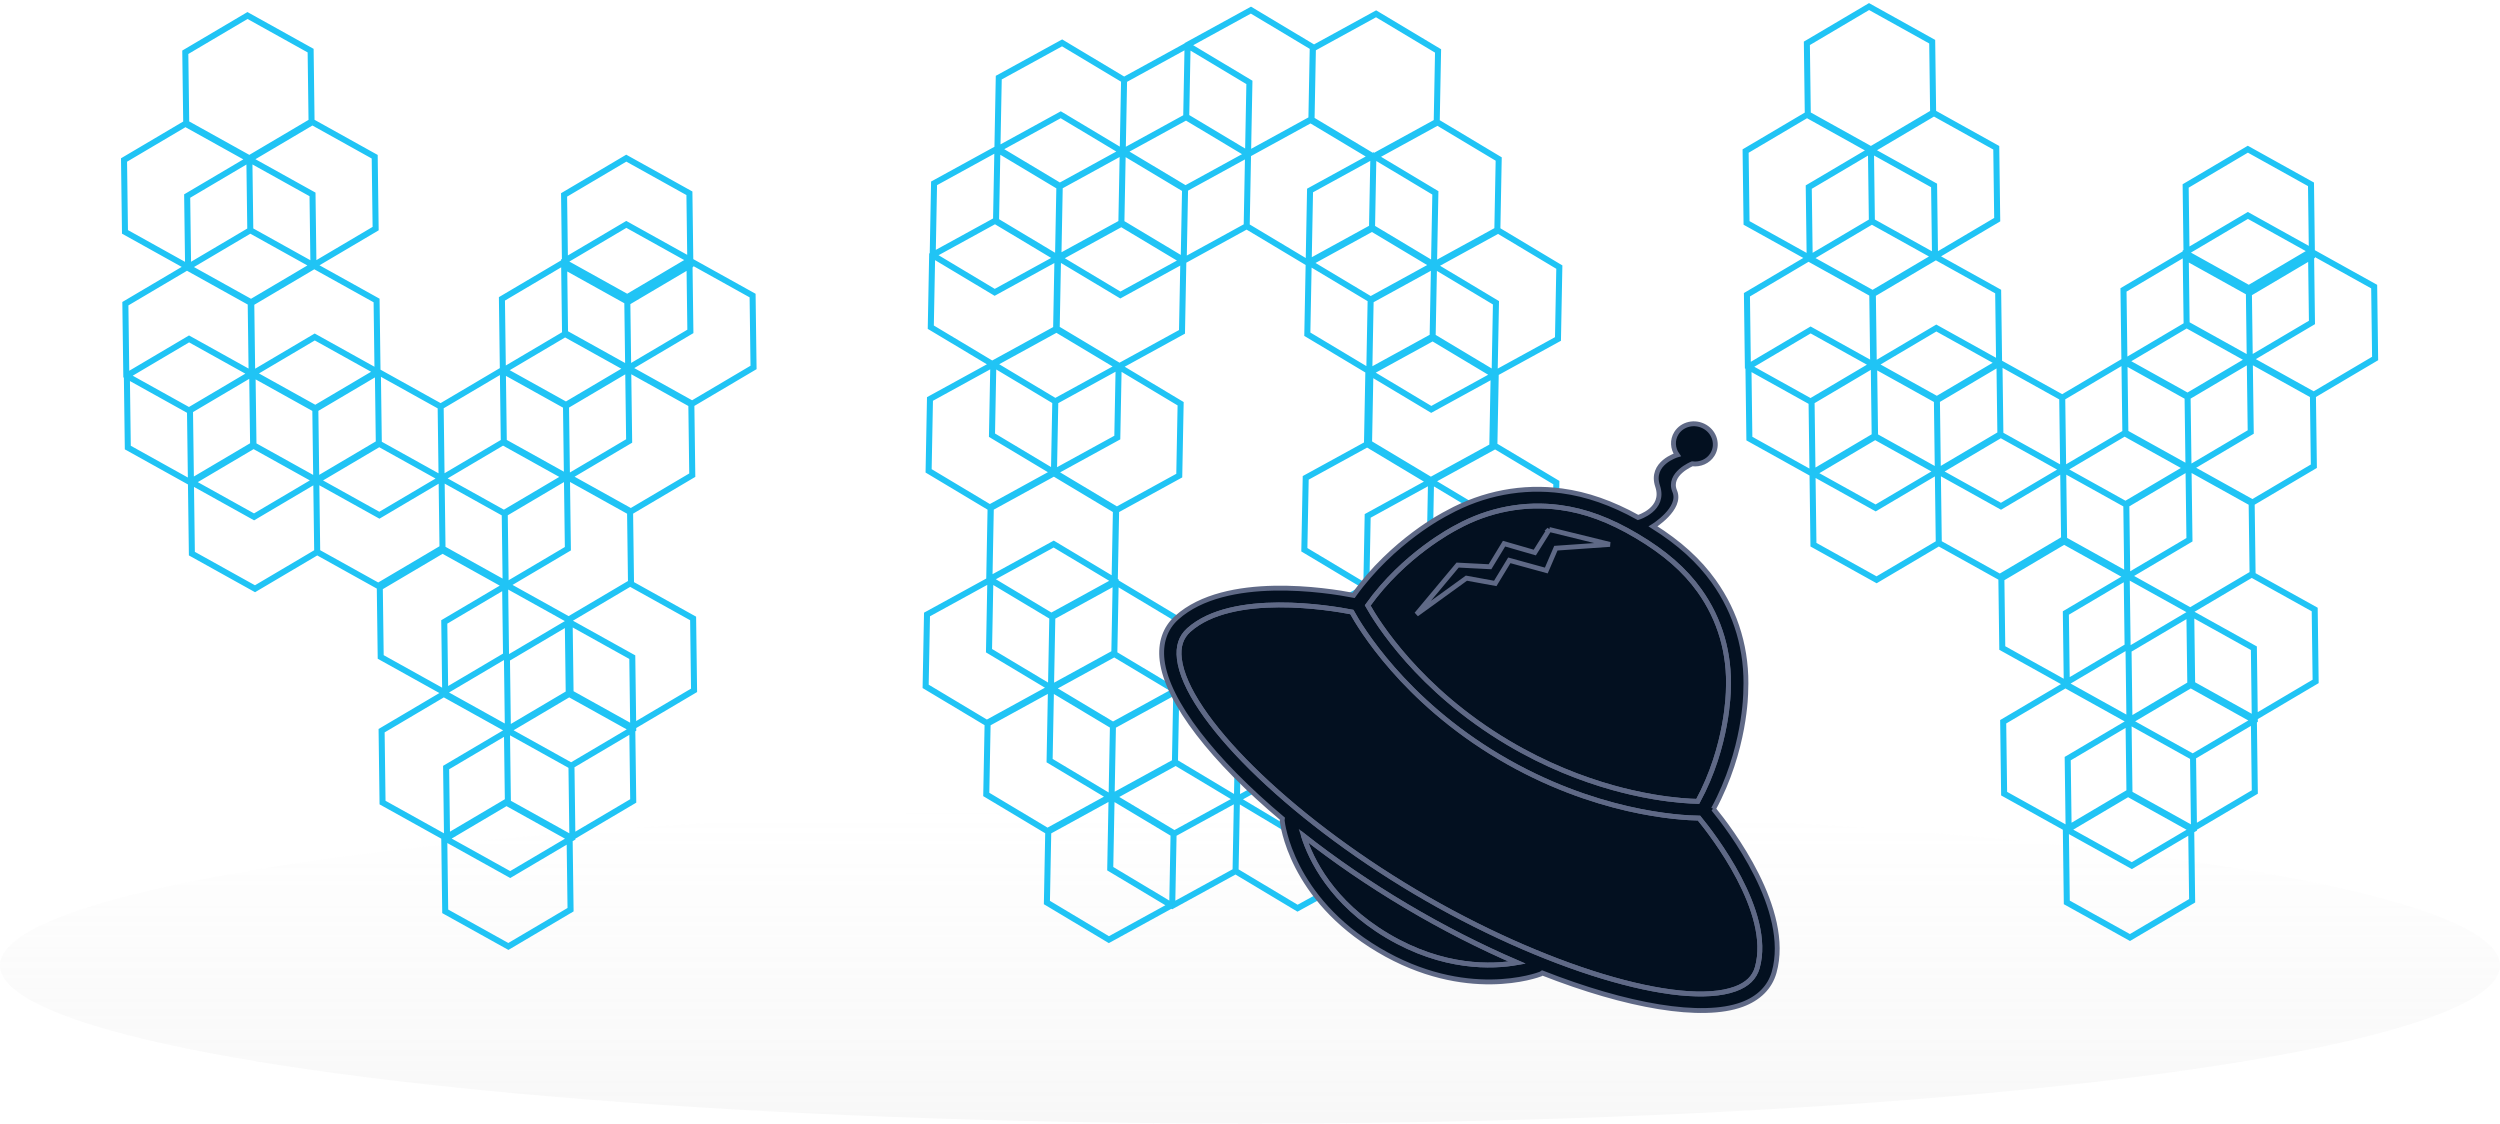 <svg width="514" height="231" fill="none" xmlns="http://www.w3.org/2000/svg"><ellipse cx="257" cy="198.498" rx="257" ry="32.5" fill="url(#Group 799__a)" fill-opacity=".12"/><path fill-rule="evenodd" clip-rule="evenodd" d="m370.869 8.558.191 14.59-12.787 7.558.204 15.497 12.278 6.83-12.209 7.216.204 15.497.115.064.194 14.734 12.98 7.22.192 14.588 13.605 7.568 12.786-7.558 12.244 6.811.19 14.426 12.678 7.052-12.503 7.391.203 15.497 12.685 7.056.201 15.305 13.606 7.568 13.402-7.922-.189-14.445.569-.337-.003-.185 12.509-7.394-.192-14.664.192-.114-.007-.563 12.514-7.397-.203-15.497-12.768-7.102-.185-14.084 12.788-7.56-.191-14.587 12.788-7.56-.203-15.497-12.809-7.124-.183-13.906-13.605-7.568-13.403 7.922.177 13.52-.17.101.002.19-12.787 7.56.192 14.587-12.175 7.197-12.356-6.873-.191-14.59-12.353-6.872 12.168-7.192-.204-15.497-12.981-7.22-.192-14.59-13.605-7.57-13.403 7.922Zm80.817 160.593 11.28-6.667-.174-13.237-11.279 6.668.173 13.236Zm-.867-14.265-11.829-6.579 11.434-6.759 11.828 6.579-11.433 6.759Zm-13.981-6.56-12.342 7.296.182 13.866-12.014-6.682-.185-14.062 12.173-7.196 12.186 6.778Zm-10.925 20.826-.169-12.829 11.28-6.667.168 12.829-11.279 6.667Zm-.543 2.34.18 13.674 12.357 6.874 12.173-7.195-.171-13.018-11.604 6.86-12.935-7.195Zm24.188-.897-11.272 6.663-12.02-6.686 11.272-6.663 12.02 6.686Zm.894-1.106-12.015-6.683-.176-13.458 12.014 6.683.177 13.458Zm25.021-29.743-11.285 6.67-.177-13.506-12.817-7.129 11.765-6.955 12.329 6.858.185 14.062Zm-12.691-6.102-11.633-6.471.172 13.106 11.632 6.47-.171-13.105Zm-13.265-7.794v.017l-11.461 6.774-.174-13.262 11.635 6.471Zm-23.795 14.69 11.289-6.673.171 13.048-11.46-6.375Zm12.529-6.575.171 13.049 11.285-6.671-.171-13.048-11.285 6.67Zm24.257-16.344-.182-13.842-11.733-6.526.185 14.073-12.001 7.094 11.53 6.413 12.201-7.212Zm-51.346.298 12.592-7.443-.169-12.866-12.173 7.196-12.357-6.873.175 13.349 11.932 6.637Zm13.833-7.328 11.732 6.527-.17-12.999-11.733-6.526.171 12.998Zm-12.71 22.274-.178-13.577 12.285-7.262 11.76 6.541-12.035 7.114.182 13.867-12.014-6.683Zm13.08-6.482.168 12.829 11.282-6.668-.168-12.83-11.282 6.669Zm23.019-30.169-11.388 6.732-11.558-6.43 11.387-6.731 11.559 6.43Zm14.71 6.389-11.558-6.43 11.839-6.998-.185-14.069 11.733 6.526.182 13.871-12.011 7.1Zm-25.123 14.854-.175-13.354 11.559-6.832.175 13.353-11.559 6.833Zm.226-43.187 11.558 6.43 11.388-6.732-11.559-6.43-11.387 6.732Zm12.371 21.036-.175-13.35 11.558-6.832.175 13.35-11.558 6.832Zm-1.414-13.334.172 13.162-11.732-6.526-.173-13.162 11.733 6.526Zm-24.534.13 11.559-6.832.176 13.354-11.559 6.832-.176-13.353Zm-1.239.018.175 13.35-11.658-6.485-.175-13.35 11.658 6.485Zm27.078-30.183 11.893 6.615 11.716-6.925-11.893-6.616-11.716 6.926Zm12.7 20.841-.158-12.092 11.558-6.831.158 12.092-11.558 6.831Zm-1.4-12.272.161 12.289-11.733-6.527-.161-12.288 11.733 6.526Zm-24.542-.55 11.558-6.832.175 13.35-11.558 6.832-.175-13.35Zm38.477 20.498-11.893-6.615 12.165-7.191-.178-13.52.171-.1-.002-.164 11.56 6.43.185 14.062-12.008 7.098Zm-1.007-29.901-12.531-6.97-12.002 7.095-.159-12.092 12.173-7.196 12.358 6.874.161 12.289Zm-64.202 25.203.173 13.16-11.632 6.876-.172-13.16 11.631-6.876Zm-.102-2.196L398.1 66.728l-12.246 7.238-.173-13.146 12.337-7.292 12.191 6.781.174 13.251Zm-23.741 1.38 11.476-6.784 11.575 6.438-11.476 6.784-11.575-6.438Zm-.686 1.222 11.658 6.485.173 13.16-11.658-6.486-.173-13.159Zm13.863 20.777 11.553-6.829 11.574 6.438-11.553 6.829-11.574-6.438Zm-14.28-6.437 11.561 6.431-11.476 6.784-11.562-6.431 11.477-6.784Zm-25.425-13.998.174 13.306 11.733 6.527-.175-13.307-11.732-6.526Zm12.133 5.332-11.561-6.431 11.591-6.852 11.561 6.431-11.591 6.852Zm12.253-7.902-12.242-6.809-12.287 7.263-.176-13.438 12.048-7.122 12.484 6.945.173 13.161Zm-11.416 8.95.173 13.244 11.559-6.832-.174-13.245-11.558 6.832Zm11.922-23.295 11.592-6.852-11.73-6.524-11.592 6.852 11.73 6.524Zm12.809 38.361.176 13.346-12.173 7.196-12.358-6.874-.175-13.347 12.358 6.874 12.172-7.195Zm-13.752-65.962.173 13.16-11.558 6.831-.173-13.16 11.558-6.83Zm12.767-9.177-12.171 7.194-12.36-6.875-.182-13.87 12.173-7.196 12.358 6.874.182 13.873Zm.378 28.848-11.733-6.526-.172-13.161 11.733 6.526.172 13.161Zm1.239-.016-.182-13.879-12.352-6.87 11.716-6.926 12.192 6.781.184 14.062-11.558 6.832Zm-15.023-20.717-11.895-6.616-12.007 7.097.184 14.062 11.733 6.526-.182-13.877 12.167-7.192ZM270.165 9.13l12.771-7.005 13.356 8-.277 14.589 12.743 7.633-.277 14.588 12.744 7.634-.294 15.495-12.793 7.018-.268 14.164 12.743 7.633-.294 15.496-12.314 6.756 12.161 7.285-.294 15.495-.115.063-.279 14.736-13.025 7.145-.276 14.588-13.65 7.488-12.743-7.633-13.023 7.144-12.744-7.633-13.024 7.145-.163-.098-12.857 7.052-13.356-8 .277-14.588-12.743-7.634.276-14.589-12.742-7.633.294-15.496 12.792-7.017.269-14.164-12.744-7.633.294-15.496 12.315-6.756-12.162-7.285.294-15.495.115-.063.28-14.736 13.024-7.145.277-14.588 13.65-7.488 12.746 7.635 12.426-6.817.001-.064 13.65-7.488 12.959 7.763Zm-14.459 36.994.253-13.347-11.697 6.417-.254 13.347 11.698-6.417Zm14.573-21.878.264-13.91 12.366-6.783 12.131 7.266-.264 13.87-12.233 6.712-.16-.096-.168.091-11.936-7.15Zm-13.101-21.45 12.1 7.248-.267 14.096-11.772 6.458.266-14.003-12.18-7.297 11.853-6.502Zm.033 29.294 12.233-6.71 11.348 6.797-12.059 6.616-.271 14.257-11.517-6.9.266-14.06Zm26.728.146 11.6-6.363 11.967 7.168-.264 13.87-11.77 6.458.267-14.064-11.8-7.069ZM268.436 54.48l-12.134-7.269-12.395 6.8-.277 14.588-12.392 6.798 12.125 7.263-.294 15.496-12.981 7.121-.261 13.759.185.111-.004.19 12.743 7.634-.276 14.588 12.13 7.266 12.397-6.801.277-14.588 12.392-6.798-12.125-7.263.294-15.496 12.598-6.91.273-14.386-12.552-7.519.277-14.584Zm14.279-8.033.253-13.346 11.518 6.9-.253 13.346-11.518-6.9Zm-12.241 7.617 11.6-6.364 11.348 6.798-11.6 6.364-11.348-6.798Zm-.809.96-.254 13.346 11.517 6.899.253-13.347-11.516-6.898Zm24.274 13.812-11.772 6.458.25-13.16 11.771-6.459-.249 13.161Zm-12.464-22.411-11.77 6.457.253-13.347 11.771-6.457-.254 13.347Zm13.703 22.434.25-13.16 11.517 6.9-.25 13.16-11.517-6.9Zm.894-14.218 11.933-6.546 11.968 7.169-.267 14.06-11.772 6.458.263-13.877-12.125-7.264Zm-13.969 36.117.246-13 11.904 7.13 12.204-6.694-.251 13.216L294.193 98l-12.09-7.242Zm12.177-7.298 11.689-6.412-11.423-6.843-11.689 6.413 11.423 6.842Zm-50.753-73.11-11.802 6.474-.253 13.347 11.802-6.475.253-13.347Zm12.474 20.19-11.487-6.882.252-13.25 11.486 6.882-.251 13.25Zm-13.596 37.318.251-13.248-12.323 6.76-12.203-7.31-.25 13.146 12.292 7.363 12.233-6.711ZM231.181 45.47l11.59 6.943.25-13.157-11.59-6.943-.25 13.157Zm-12.686-6.767-.25 13.16 11.697-6.417.25-13.16-11.697 6.417Zm12.043 8.018-11.614 6.37 11.436 6.85 11.613-6.37-11.435-6.85Zm1.691-15.552 11.514 6.897 11.613-6.37-11.514-6.898-11.613 6.37Zm-40.233 35.755.255-13.438 12.243 7.334 12.282-6.738-.249 13.164-12.525 6.87-12.006-7.192Zm24.123-13.894-11.549-6.92-11.597 6.362 11.548 6.918 11.598-6.362Zm-23.714-1.658 11.771-6.457.253-13.308-11.772 6.458-.252 13.307Zm13.007-6.303 11.518 6.9.252-13.25-11.518-6.899-.252 13.249ZM217.2 68.43l-11.765 6.454 11.548 6.918 11.766-6.454L217.2 68.43Zm13.286-51.635-12.13-7.266-12.398 6.801-.253 13.35 12.397-6.8 12.13 7.265.254-13.35ZM206.477 30.67l11.436 6.85 11.597-6.363-11.435-6.85-11.598 6.363Zm22.33 74.605-12.131-7.267-12.355 6.778-.252 13.264 12.587-6.905 11.904 7.13.247-13Zm-12.463-22.412-.25 13.163-11.518-6.899.25-13.163 11.518 6.9Zm.989 13.187.249-13.163 11.772-6.458-.25 13.163-11.771 6.458Zm13.26-19.597 11.518 6.9-.267 14.06-12.208 6.697-11.673-6.992 12.367-6.784.263-13.881Zm-27.006-.513-11.772 6.46-.266 14.06 11.967 7.169 11.93-6.545-12.122-7.26.263-13.882Zm11.783 94.219 11.598-6.362-11.797-7.067.267-14.067-11.772 6.457-.263 13.871 11.967 7.168Zm14.75-6.302 11.348 6.797 11.598-6.362-11.348-6.798-11.598 6.363Zm-14.25 21.356.263-13.871 11.771-6.458-.266 14.068 11.96 7.165L228 192.48l-12.13-7.266Zm13.02-6.955 11.518 6.899.253-13.35-11.518-6.899-.253 13.35Zm13.01-6.427-.253 13.35 11.771-6.458.253-13.35-11.771 6.458Zm39.179-79.803-12.013 6.59-.267 14.061 11.517 6.899.264-13.877 12.174-6.679-11.675-6.994Zm-26.128 71.23.253-13.35 11.696-6.417-.253 13.351-11.696 6.416Zm-.986-13.373-.253 13.35-11.518-6.9.253-13.35 11.518 6.9Zm-24.782 12.885.25-13.161 11.772-6.457-.25 13.16-11.772 6.458Zm-.989-13.185-.253 13.351-11.518-6.9.253-13.35 11.518 6.899Zm.644-1.25 11.597-6.363-11.348-6.797-11.597 6.362 11.348 6.798Zm12.661-20.672-.253 13.35-11.518-6.899.253-13.35 11.518 6.899Zm-12.756-6.923-11.772 6.457-.25 13.161 11.772-6.458.25-13.16Zm-13.011 6.434-.25 13.159-11.517-6.899.249-13.159 11.518 6.899Zm-.895 14.217-12.125-7.263.264-13.877-11.772 6.458-.267 14.06 11.967 7.168 11.933-6.546Zm13.215-21.976-11.884 6.52-11.423-6.843 11.884-6.519 11.423 6.842Zm38.736 66.598-12.131-7.266.253-13.35 12.131 7.266 12.397-6.801-.254 13.351-12.396 6.8Zm.378-28.043-11.61 6.369 11.512 6.896 11.61-6.369-11.512-6.896Zm25.498-13.8-.25 13.16-11.696 6.417.249-13.161 11.697-6.416Zm-.682-1.227-11.61 6.369-11.433-6.849 11.61-6.369 11.433 6.849Zm.797-.967-12.203-7.31-12.323 6.761.251-13.252 12.231-6.71 12.293 7.365-.249 13.146Zm-11.377 22.899 11.597-6.362 11.433 6.848-11.597 6.363-11.433-6.849Zm-13.265-21.255 11.591 6.943-.249 13.16-11.591-6.943.249-13.16Zm50.522-1.073.255-13.438-12.004-7.191-12.527 6.872-.25 13.161 12.283-6.738 12.243 7.334Zm-12.32 7.374-11.548-6.918 11.597-6.362 11.549 6.918-11.598 6.362Zm.394 1.197 11.772-6.458-.253 13.308-11.771 6.457.252-13.307Zm-12.754-7.053 11.518 6.899-.251 13.249-11.518-6.9.251-13.248Zm11.496-22.918-11.766 6.454-11.549-6.918 11.766-6.454 11.549 6.918Zm-12.921 65.355-12.13-7.266.253-13.35 12.131 7.266 12.397-6.801-.254 13.35-12.397 6.801Zm2.262-86.494-.25 13.16 11.517 6.899.25-13.16-11.517-6.899Zm-1.489 13.136.25-13.16-11.772 6.458-.25 13.16 11.772-6.458Zm25.767.489-11.772 6.458.264-13.878-12.125-7.263 11.933-6.546 11.967 7.168-.267 14.061ZM37.471 10.398l13.403-7.922 13.606 7.567.191 14.59 12.981 7.222.204 15.497-12.167 7.192 12.352 6.87.192 14.591 12.355 6.873 12.175-7.196-.192-14.589 12.788-7.558-.003-.19.171-.101-.178-13.52 13.403-7.923 13.606 7.568.182 13.906 12.809 7.125.203 15.497-12.788 7.559.192 14.588-12.788 7.559.184 14.081 12.768 7.102.203 15.497-12.514 7.397.008.563-.193.114.193 14.664-12.509 7.394.002.185-.569.337.19 14.445-13.403 7.922-13.606-7.568-.2-15.305-12.686-7.056-.203-15.497 12.504-7.391-12.68-7.052-.188-14.423-12.244-6.81-12.786 7.557-13.606-7.567-.191-14.588-12.981-7.22-.193-14.735-.116-.064-.203-15.497 12.208-7.216-12.278-6.83-.204-15.497 12.788-7.559-.192-14.588Zm92.097 153.922-11.279 6.667-.174-13.236 11.28-6.668.173 13.237Zm-23.975-14.177 11.828 6.579 11.433-6.759-11.828-6.579-11.433 6.759Zm-2.153.019-12.186-6.778-12.173 7.196.185 14.061 12.014 6.683-.182-13.867 12.342-7.295Zm-11.093 7.997.168 12.829 11.28-6.667-.169-12.829-11.28 6.667Zm-.195 28.843-.18-13.674 12.935 7.195 11.604-6.86.171 13.018-12.173 7.195-12.357-6.874Zm12.737-7.908 11.272-6.663-12.021-6.686-11.272 6.663 12.021 6.686Zm.151-14.452 12.014 6.683-.177-13.459-12.014-6.682.177 13.458Zm25.751-16.39 11.284-6.67-.184-14.062-12.326-6.856-11.765 6.954 12.813 7.128.178 13.506Zm-13.039-19.243 11.632 6.471.172 13.105-11.632-6.471-.172-13.105Zm-1.633-1.306v-.017l-11.635-6.471.174 13.262 11.461-6.774Zm-12.506 8-11.289 6.673 11.46 6.375-.171-13.048Zm1.412 13.147-.172-13.049 11.285-6.67.171 13.048-11.284 6.671Zm23.904-43.231.181 13.838-12.204 7.214-11.527-6.412 12.001-7.094-.184-14.072 11.733 6.526Zm-38.573 6.693-12.595 7.445-11.929-6.635-.175-13.35 12.357 6.873 12.173-7.196.169 12.863Zm12.974 6.641-11.733-6.526-.17-12.995 11.732 6.526.171 12.995Zm-24.62 2.174.177 13.574 12.014 6.683-.182-13.867 12.032-7.112-11.757-6.539-12.285 7.261Zm13.426 19.921-.169-12.829 11.282-6.669.169 12.829-11.282 6.669Zm11.463-36.263 11.388-6.731-11.559-6.43-11.388 6.732 11.559 6.429Zm14.539-6.772 11.559 6.429 12.01-7.1-.182-13.87-11.732-6.526.184 14.069-11.839 6.998Zm-13.74 7.929.175 13.354 11.559-6.832-.175-13.354-11.559 6.832Zm11.96-23.403-11.559-6.43 11.388-6.731 11.559 6.43-11.388 6.73Zm-.602 1.272.172 13.162-11.732-6.525-.173-13.163 11.733 6.526Zm-12.974-6.701-11.56 6.832.176 13.354 11.559-6.833-.175-13.353Zm26.172-16.719-11.893-6.615 11.717-6.925 11.893 6.615-11.717 6.925Zm-11.959 23.404 11.559-6.832.175 13.35-11.559 6.832-.175-13.35Zm11.366-21.45.162 12.29-11.734-6.527-.161-12.29 11.733 6.527Zm-12.984-7.382-11.557 6.832.175 13.35 11.558-6.832-.176-13.35Zm15.026 20.715 11.893 6.615 12.008-7.098-.185-14.061-11.56-6.43.002.163-.171.1.178 13.52-12.165 7.19Zm-.8-13.152 11.558-6.832.158 12.092-11.557 6.832-.159-12.092Zm11.686-10.134-.161-12.289-12.357-6.873-12.173 7.195.158 12.092 12.003-7.095 12.53 6.97ZM90.159 97.31l-.175-13.35-11.659-6.484.175 13.35 11.659 6.484ZM77.26 90.756l-.172-13.16-11.632 6.875.173 13.16 11.631-6.875Zm-.448-28.608.174 13.252-12.284-6.833-12.246 7.239-.172-13.147 12.336-7.292 12.192 6.782ZM64.72 69.996l-11.477 6.783 11.575 6.438 11.476-6.783-11.574-6.438Zm-.504 14.49-11.659-6.485.173 13.16 11.658 6.484-.172-13.159Zm13.757 7.464L66.42 98.779l11.574 6.438 11.553-6.83-11.574-6.437Zm-14.271 6.823L52.14 92.342l-11.476 6.783 11.562 6.431 11.476-6.783ZM26.89 91.65l-.174-13.306 11.733 6.526.174 13.306-11.732-6.526Zm.398-14.406 11.562 6.431 11.59-6.851-11.561-6.431-11.591 6.851Zm23.814-1.47-.173-13.162-12.484-6.944-12.048 7.121.176 13.438 12.287-7.263 12.242 6.81ZM39.86 97.967l-.174-13.244 11.559-6.833.173 13.245-11.558 6.832Zm23.34-43.39-11.59 6.852-11.73-6.525 11.591-6.852 11.73 6.525ZM39.887 100.11l.175 13.347 12.358 6.873 12.173-7.195-.175-13.347-12.173 7.195-12.358-6.873Zm10.951-53.124-.173-13.16-11.557 6.832.172 13.16 11.558-6.832Zm.423-15.143 12.171-7.194-.182-13.873-12.357-6.873-12.173 7.195.182 13.87 12.36 6.875Zm.817 15.128L63.81 53.5l-.173-13.162-11.733-6.526.173 13.161Zm12.971 6.51 11.558-6.832-.184-14.061-12.191-6.782-11.717 6.926 12.353 6.87.181 13.88ZM50.027 32.766l-12.168 7.192.182 13.876-11.733-6.526-.184-14.062L38.13 26.15l11.896 6.617Z" fill="#20C4F5"/><path fill-rule="evenodd" clip-rule="evenodd" d="M352.281 166.321c3.35 4.086 16.098 20.744 12.476 33.592-.862 3.062-3.151 5.352-6.616 6.624-8.223 3.018-23.625.347-41.044-6.494-.03.02-.059.042-.087.063-.079.058-.158.117-.254.154-.617.24-15.337 5.731-33.337-4.954-17.999-10.686-19.735-25.947-19.8-26.591-.011-.101.007-.195.024-.289.006-.035.013-.07.018-.106-14.225-11.945-23.721-24.054-24.735-32.557-.429-3.585.611-6.616 3.01-8.767 10.063-9.022 31.097-5.623 36.366-4.594 8.08-11.272 18.742-16.692 19.196-16.918l.195-.109c7.27-3.988 15.375-5.526 23.426-4.449 5.162.693 10.302 2.495 15.663 5.47 0 0 5.628-1.667 4.025-6.434-1.602-4.767 4.026-6.433 4.026-6.433-.927-1.31-1.058-3.047-.173-4.462 1.211-1.935 3.849-2.52 5.894-1.306s2.72 3.766 1.509 5.701c-.884 1.413-2.53 2.097-4.15 1.895 0 0-5.099 2.08-3.591 5.636 1.507 3.556-4.46 7.229-4.46 7.229 5.414 3.406 9.421 7.033 12.492 11.325 4.662 6.52 6.935 14.295 6.569 22.482.002.423-.06 12.134-6.642 24.292Zm-52.767-57.94-.158.087-.017.009c-.536.278-10.669 5.536-18.14 16.001 1.867 3.335 10.449 17.292 28.872 28.229 7.82 4.643 15.29 7.502 21.616 9.262 1.284.357 2.521.669 3.703.941 1.653.38 3.201.684 4.625.925 4.312.731 7.495.896 9.047.928 6.217-11.433 6.283-22.777 6.284-22.892.332-7.504-1.716-14.54-5.926-20.424-3.045-4.258-7.136-7.828-12.871-11.233l-.033-.019c-5.561-3.298-10.585-5.159-15.806-5.859-7.264-.974-14.596.425-21.196 4.045Zm-31.524 63.455c1.519 4.784 5.76 13.731 17.25 20.552 11.554 6.86 21.639 6.415 26.68 5.525-7.474-3.215-15.214-7.14-22.837-11.666-7.617-4.522-14.739-9.42-21.093-14.411Zm22.918 11.494c26.208 15.559 54.531 24.153 65.881 19.989 2.459-.903 3.936-2.338 4.512-4.386 3.211-11.395-9.242-27.394-11.981-30.728-4.005-.055-21.547-.99-41.075-12.583-19.639-11.659-28.615-26.706-30.309-29.793-4.307-.841-24.616-4.279-33.527 3.711-1.602 1.438-2.235 3.373-1.932 5.916 1.402 11.734 22.224 32.316 48.431 47.874Z" fill="#031020"/><path fill-rule="evenodd" clip-rule="evenodd" d="M356.789 203.319c-11.35 4.164-39.673-4.43-65.881-19.989-26.207-15.558-47.029-36.14-48.431-47.874-.303-2.543.33-4.478 1.932-5.916 8.911-7.99 29.22-4.552 33.527-3.711 1.694 3.087 10.67 18.134 30.309 29.793 19.528 11.593 37.07 12.528 41.075 12.583 2.739 3.334 15.192 19.333 11.981 30.728-.576 2.048-2.053 3.483-4.512 4.386Z" fill="#031020"/><path d="M285.24 192.388c-11.49-6.821-15.731-15.768-17.25-20.552 6.354 4.991 13.476 9.889 21.093 14.411 7.623 4.526 15.363 8.451 22.837 11.666-5.041.89-15.126 1.335-26.68-5.525Zm14.274-84.007-.158.087-.017.009c-.536.278-10.669 5.536-18.14 16.001 1.867 3.335 10.449 17.292 28.872 28.229 7.82 4.643 15.29 7.502 21.616 9.262 1.284.357 2.521.669 3.703.941 1.653.38 3.201.684 4.625.925 4.312.731 7.495.896 9.047.928 6.217-11.433 6.283-22.777 6.284-22.892.332-7.504-1.716-14.54-5.926-20.424-3.045-4.258-7.136-7.828-12.871-11.233l-.033-.019c-5.561-3.298-10.585-5.159-15.806-5.859-7.264-.974-14.596.425-21.196 4.045Z" fill="#031020"/><path d="m318.529 108.864 12.466 3.066-11.106.776-1.969 4.59-7.608-2.092-2.887 4.747-5.931-1.081-10.264 7.426 8.456-10.115 6.658.343 2.887-4.748 6.321 1.827 2.977-4.739Z" fill="#031020"/><path clip-rule="evenodd" d="M352.281 166.321c3.35 4.086 16.098 20.744 12.476 33.592-.862 3.062-3.151 5.352-6.616 6.624-8.223 3.018-23.625.347-41.044-6.494-.03.02-.059.042-.087.063-.079.058-.158.117-.254.154-.617.24-15.337 5.731-33.337-4.954-17.999-10.686-19.735-25.947-19.8-26.591-.011-.101.007-.195.024-.289.006-.035.013-.07.018-.106-14.225-11.945-23.721-24.054-24.735-32.557-.429-3.585.611-6.616 3.01-8.767 10.063-9.022 31.097-5.623 36.366-4.594 8.08-11.272 18.742-16.692 19.196-16.918l.195-.109c7.27-3.988 15.375-5.526 23.426-4.449 5.162.693 10.302 2.495 15.663 5.47 0 0 5.628-1.667 4.025-6.434-1.602-4.767 4.026-6.433 4.026-6.433-.927-1.31-1.058-3.047-.173-4.462 1.211-1.935 3.849-2.52 5.894-1.306s2.72 3.766 1.509 5.701c-.884 1.413-2.53 2.097-4.15 1.895 0 0-5.099 2.08-3.591 5.636 1.507 3.556-4.46 7.229-4.46 7.229 5.414 3.406 9.421 7.033 12.492 11.325 4.662 6.52 6.935 14.295 6.569 22.482.002.423-.06 12.134-6.642 24.292Zm-52.767-57.94-.158.087-.017.009c-.536.278-10.669 5.536-18.14 16.001 1.867 3.335 10.449 17.292 28.872 28.229 7.82 4.643 15.29 7.502 21.616 9.262 1.284.357 2.521.669 3.703.941 1.653.38 3.201.684 4.625.925 4.312.731 7.495.896 9.047.928 6.217-11.433 6.283-22.777 6.284-22.892.332-7.504-1.716-14.54-5.926-20.424-3.045-4.258-7.136-7.828-12.871-11.233l-.033-.019c-5.561-3.298-10.585-5.159-15.806-5.859-7.264-.974-14.596.425-21.196 4.045Zm-31.524 63.455c1.519 4.784 5.76 13.731 17.25 20.552 11.554 6.86 21.639 6.415 26.68 5.525-7.474-3.215-15.214-7.14-22.837-11.666-7.617-4.522-14.739-9.42-21.093-14.411Zm22.918 11.494c26.208 15.559 54.531 24.153 65.881 19.989 2.459-.903 3.936-2.338 4.512-4.386 3.211-11.395-9.242-27.394-11.981-30.728-4.005-.055-21.547-.99-41.075-12.583-19.639-11.659-28.615-26.706-30.309-29.793-4.307-.841-24.616-4.279-33.527 3.711-1.602 1.438-2.235 3.373-1.932 5.916 1.402 11.734 22.224 32.316 48.431 47.874Z" stroke="#5F6986"/><path clip-rule="evenodd" d="M356.789 203.319c-11.35 4.164-39.673-4.43-65.881-19.989-26.207-15.558-47.029-36.14-48.431-47.874-.303-2.543.33-4.478 1.932-5.916 8.911-7.99 29.22-4.552 33.527-3.711 1.694 3.087 10.67 18.134 30.309 29.793 19.528 11.593 37.07 12.528 41.075 12.583 2.739 3.334 15.192 19.333 11.981 30.728-.576 2.048-2.053 3.483-4.512 4.386Z" stroke="#5F6986"/><path d="M285.24 192.388c-11.49-6.821-15.731-15.768-17.25-20.552 6.354 4.991 13.476 9.889 21.093 14.411 7.623 4.526 15.363 8.451 22.837 11.666-5.041.89-15.126 1.335-26.68-5.525Zm14.274-84.007-.158.087-.017.009c-.536.278-10.669 5.536-18.14 16.001 1.867 3.335 10.449 17.292 28.872 28.229 7.82 4.643 15.29 7.502 21.616 9.262 1.284.357 2.521.669 3.703.941 1.653.38 3.201.684 4.625.925 4.312.731 7.495.896 9.047.928 6.217-11.433 6.283-22.777 6.284-22.892.332-7.504-1.716-14.54-5.926-20.424-3.045-4.258-7.136-7.828-12.871-11.233l-.033-.019c-5.561-3.298-10.585-5.159-15.806-5.859-7.264-.974-14.596.425-21.196 4.045Z" stroke="#5F6986"/><path d="m318.529 108.864 12.466 3.066-11.106.776-1.969 4.59-7.608-2.092-2.887 4.747-5.931-1.081-10.264 7.426 8.456-10.115 6.658.343 2.887-4.748 6.321 1.827 2.977-4.739Z" stroke="#5F6986"/><defs><linearGradient id="Group 799__a" x1="257" y1="165.998" x2="257" y2="230.998" gradientUnits="userSpaceOnUse"><stop stop-color="#C4C4C4" stop-opacity="0"/><stop offset="1" stop-color="#C4C4C4"/></linearGradient></defs></svg>